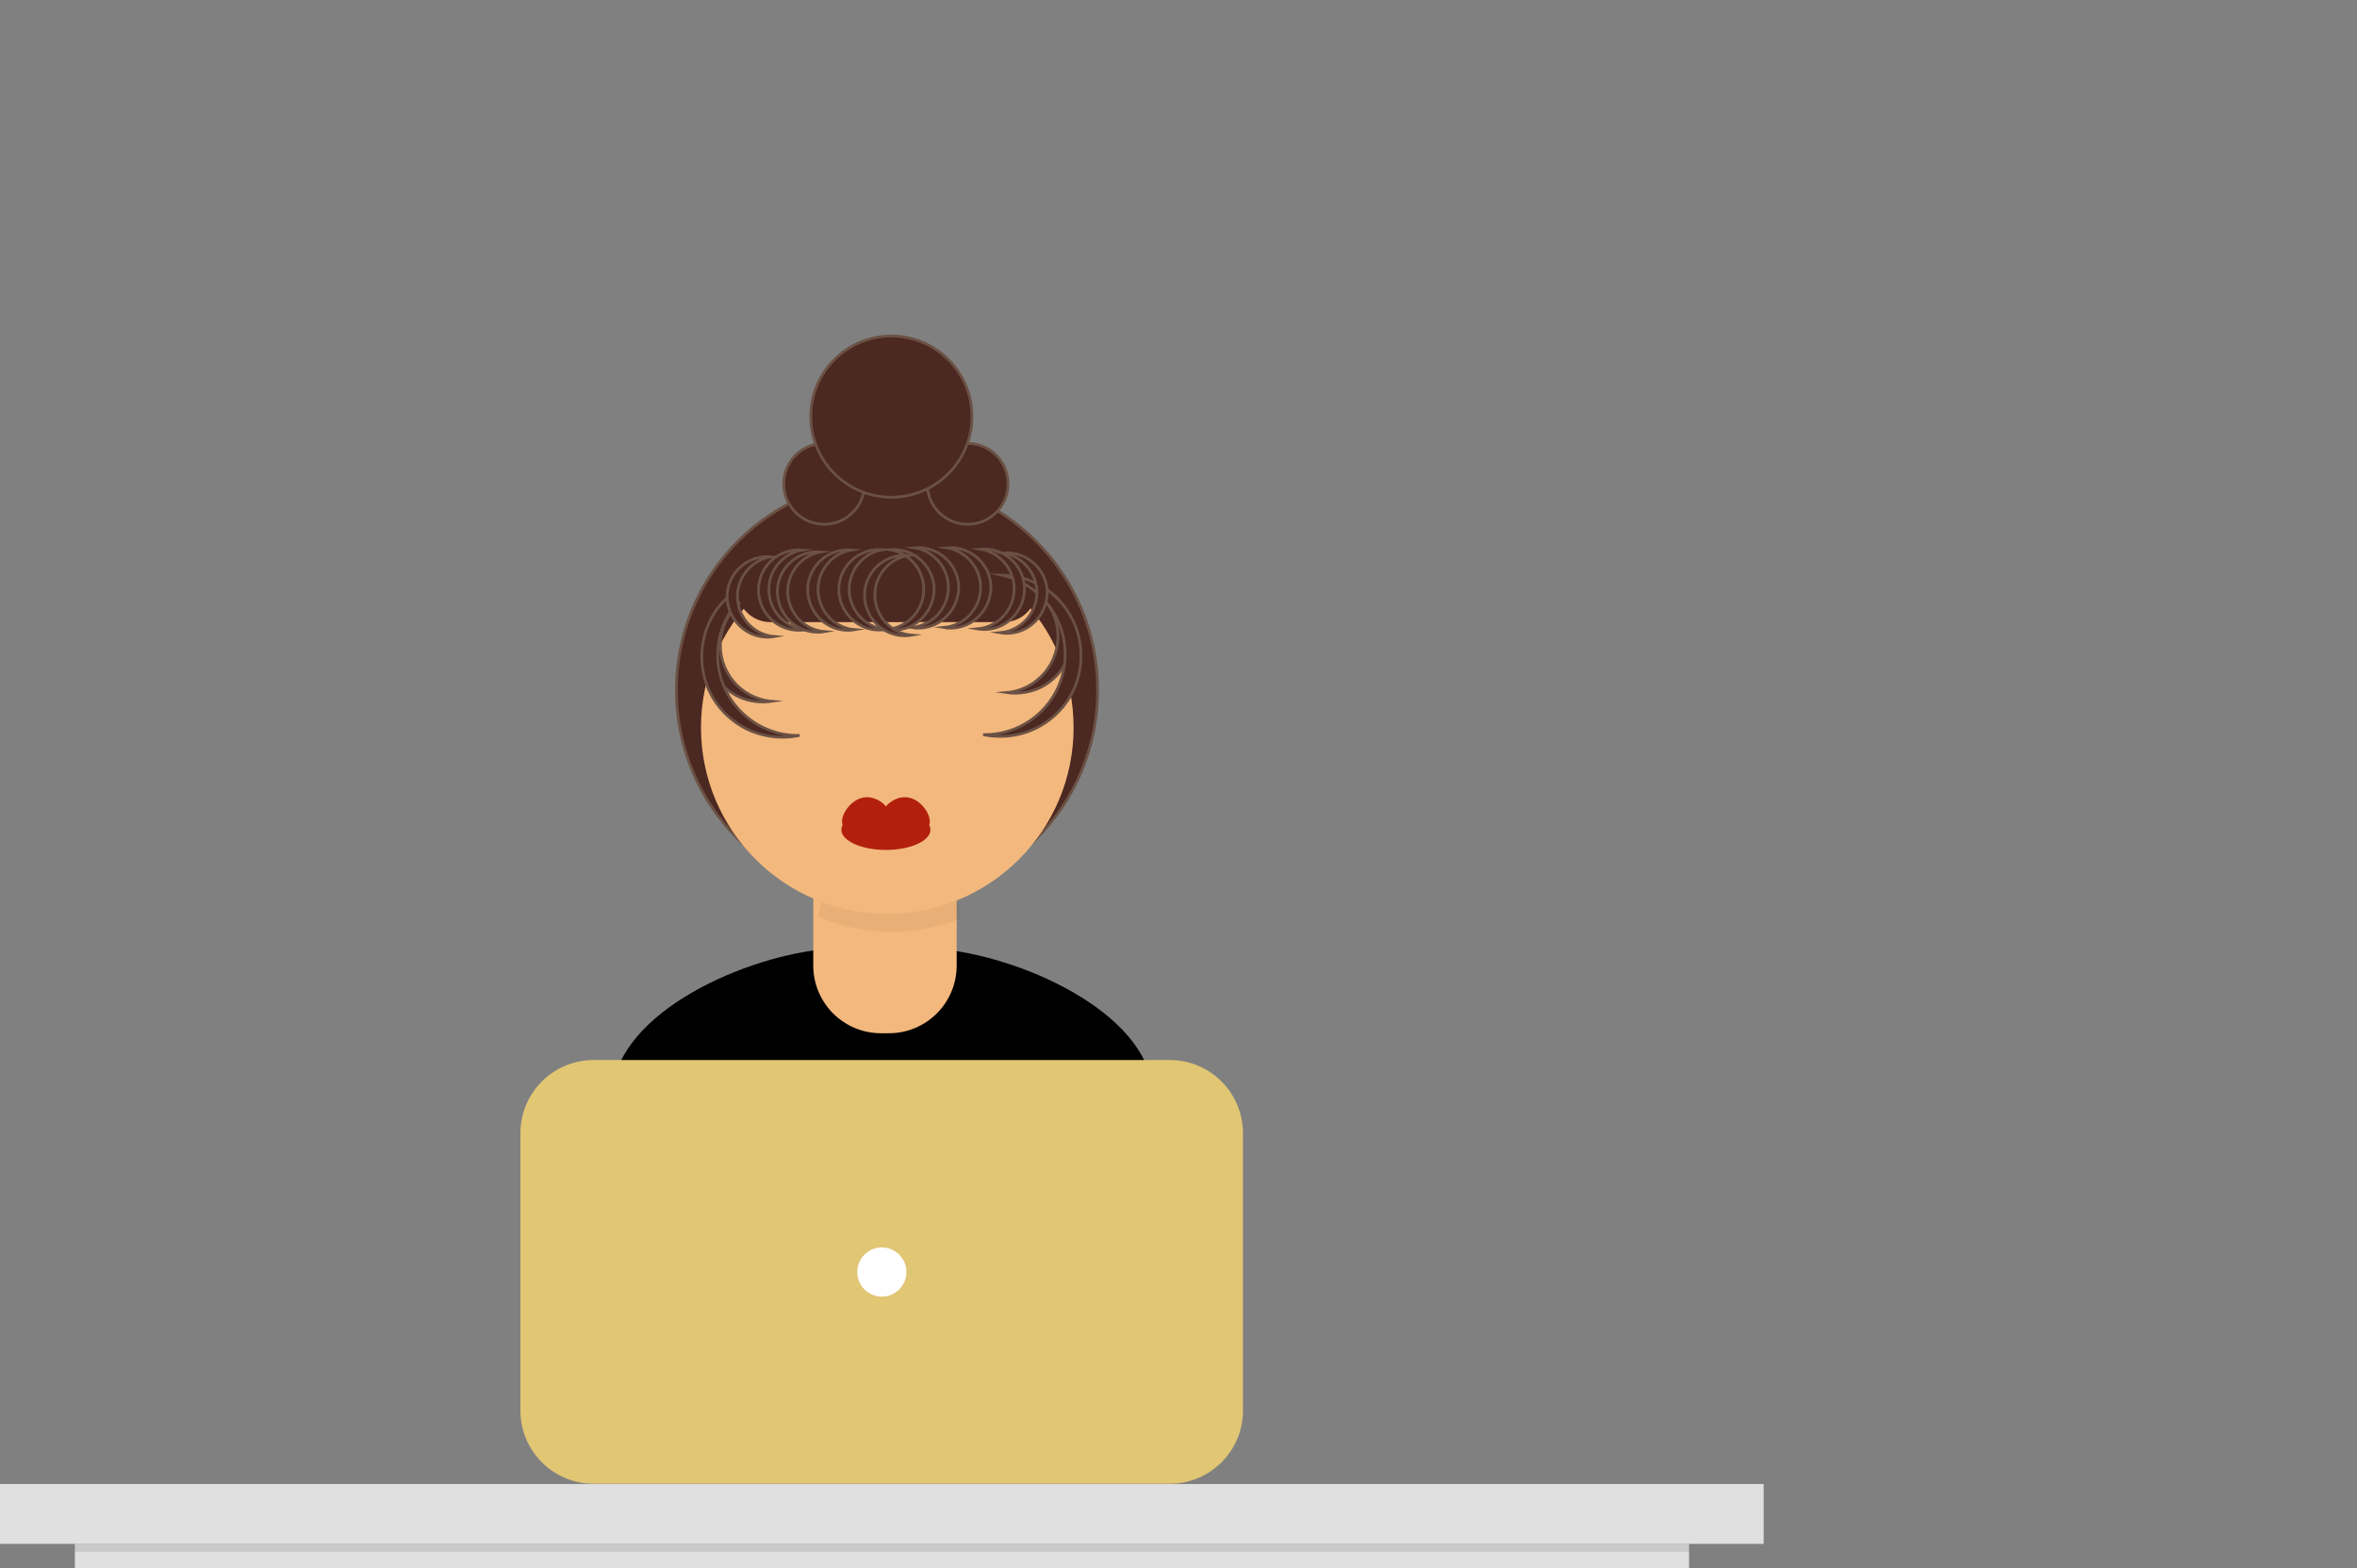 <?xml version="1.0" encoding="utf-8"?>
<!-- Generator: Adobe Illustrator 23.0.4, SVG Export Plug-In . SVG Version: 6.00 Build 0)  -->
<svg version="1.1" id="_x34_771386c-1c5b-4872-9ac2-486c3b56cfa9"
	 xmlns="http://www.w3.org/2000/svg" xmlns:xlink="http://www.w3.org/1999/xlink" x="0px" y="0px" viewBox="0 0 862.8 574"
	 style="enable-background:new 0 0 862.8 574;" xml:space="preserve">
<rect x="0" y="0" width="862.8" height="574" fill="#808080" stroke="none"/>
<style type="text/css">
	.st0{fill:#4C2822;stroke:#6B5144;stroke-miterlimit:10;}
	.st1{fill:#F3B87D;}
	.st2{opacity:5.000000e-02;enable-background:new    ;}
	.st3{fill:#E0E0E0;}
	.st4{fill:#E1C674;}
	.st5{fill:#FFFFFF;}
	.st6{opacity:0.1;enable-background:new    ;}
	.st7{fill:#4C2822;}
	.st8{fill:#B2200D;}
</style>
<title>organizing projects1</title>
<path d="M325.2,480.8c32.5,0,85.6-9.7,110.8-26.3c-2.7-14.9-9-39.1-15-60.8c-7.6-27.6-55.5-46.7-84.1-46.7h-27.5
	c-28.7,0-76.7,19.2-84.2,46.9c-5.7,21.1-11.8,44.3-14.8,57.9C236.4,470,291,480.8,325.2,480.8z"/>
<circle class="st0" cx="324.7" cy="252.6" r="77.1"/>
<path class="st1" d="M303.9,306.2h40.3c3.3,0,6,2.7,6,6v41.2c0,13.7-11.1,24.8-24.8,24.8h-2.9c-13.7,0-24.8-11.1-24.8-24.8v-41.2
	C297.8,308.9,300.5,306.2,303.9,306.2L303.9,306.2z"/>
<path class="st2" d="M326.4,341.1c8.7,0,17.3-1.7,25.3-4.9c-0.9-13.2-11.8-23.4-25-23.5h-2.1c-13,0-23.8,9.9-25,22.9
	C308.1,339.2,317.2,341.1,326.4,341.1z"/>
<circle class="st1" cx="324.8" cy="266.3" r="68.2"/>
<g>
	<circle class="st0" cx="301.7" cy="177.1" r="14.8"/>
	<circle class="st0" cx="354.2" cy="177.1" r="14.8"/>
	<circle class="st0" cx="326.3" cy="152.5" r="29.5"/>
</g>
<path class="st0" d="M380.3,251.9c7.9-3.6,12.8-11.8,12.2-20.6c-1-11.3-11-19.8-22.4-18.7c9.2,1.6,16.2,9.2,17.1,18.5
	c1,11.4-7.4,21.4-18.7,22.4C372.4,254.1,376.6,253.5,380.3,251.9L380.3,251.9z"/>
<path class="st0" d="M270.6,255.1c3.7,1.7,7.9,2.2,11.9,1.6c-11.4-1-19.8-11-18.7-22.4c0.9-9.3,7.9-16.9,17.1-18.5
	c-11.4-1-21.4,7.5-22.4,18.7C257.8,243.2,262.7,251.5,270.6,255.1L270.6,255.1z"/>
<path class="st0" d="M272.9,266.6c6.1,3.1,13.1,4,19.8,2.6c-16.3,0.3-29.8-12.7-30-29c-0.2-14,9.5-26.3,23.2-29.4
	c-16.3,0.2-29.3,13.7-29,30C257,251.8,263.2,261.6,272.9,266.6L272.9,266.6z"/>
<rect y="543.2" class="st3" width="645.6" height="21.9"/>
<path class="st4" d="M217.3,388h210.9c14.8,0,26.8,12,26.8,26.8v101.5c0,14.8-12,26.8-26.8,26.8H217.3c-14.8,0-26.8-12-26.8-26.8
	V414.8C190.5,400,202.5,388,217.3,388z"/>
<circle class="st5" cx="322.8" cy="465.6" r="9"/>
<rect x="27.4" y="565" class="st3" width="590.9" height="9"/>
<rect x="27.4" y="565" class="st6" width="590.9" height="3"/>
<path class="st7" d="M367.5,227.7h-85.6c-6.6,0-12-5.4-12-12V205c0-6.6,5.4-12,12-12h85.6c6.6,0,12,5.4,12,12v10.7
	C379.5,222.3,374.1,227.7,367.5,227.7z"/>
<g>
	<ellipse class="st8" cx="324.3" cy="303.7" rx="16.3" ry="7.4"/>
	<path class="st8" d="M325.4,298.1c-0.2,3.3-5.7,5.2-8.5,5.6c-2.2,0.4-7.2,0.7-8.4-1.7c-1.4-2.9,2.8-9.9,8.5-10.2
		C321,291.6,325.6,295,325.4,298.1z"/>
	<path class="st8" d="M323.2,298.1c0.2,3.3,5.7,5.2,8.5,5.6c2.2,0.4,7.2,0.7,8.4-1.7c1.4-2.9-2.8-9.9-8.5-10.2
		C327.6,291.6,323,295,323.2,298.1z"/>
</g>
<path class="st0" d="M274.9,231.9c2.6,1.2,5.7,1.6,8.5,1.1c-8.1-0.7-14.1-7.9-13.4-16c0.6-6.6,5.6-12.1,12.2-13.2
	c-8.1-0.7-15.3,5.3-16,13.4C265.8,223.5,269.3,229.3,274.9,231.9L274.9,231.9z"/>
<path class="st7" d="M327.8,289.5"/>
<path class="st0" d="M379.7,266.3c9.7-5,15.9-14.8,16-25.8c0.3-16.3-12.7-29.8-29-30c13.7,3.1,23.4,15.3,23.2,29.4
	c-0.2,16.3-13.7,29.3-30,29C366.6,270.3,373.6,269.4,379.7,266.3L379.7,266.3z"/>
<path class="st0" d="M286.4,229.4c2.6,1.2,5.7,1.6,8.5,1.1c-8.1-0.7-14.1-7.9-13.4-16c0.6-6.6,5.6-12.1,12.2-13.2
	c-8.1-0.7-15.3,5.3-16,13.4C277.2,221,280.7,226.9,286.4,229.4L286.4,229.4z"/>
<path class="st0" d="M366.3,229.1c5.6-2.6,9.1-8.4,8.7-14.7c-0.7-8-7.9-14.1-16-13.4c6.6,1.2,11.6,6.6,12.2,13.2
	c0.7,8.1-5.2,15.2-13.4,16C360.7,230.7,363.7,230.3,366.3,229.1L366.3,229.1z"/>
<path class="st0" d="M374.6,230.5c5.6-2.6,9.1-8.4,8.7-14.7c-0.7-8-7.9-14.1-16-13.4c6.6,1.2,11.6,6.6,12.2,13.2
	c0.7,8.1-5.2,15.2-13.4,16C369,232.1,372,231.7,374.6,230.5L374.6,230.5z"/>
<path class="st0" d="M304.4,229.4c2.6,1.2,5.7,1.6,8.5,1.1c-8.1-0.7-14.1-7.9-13.4-16c0.6-6.6,5.6-12.1,12.2-13.2
	c-8.1-0.7-15.3,5.3-16,13.4C295.3,221,298.8,226.9,304.4,229.4L304.4,229.4z"/>
<path class="st0" d="M354,228.6c5.6-2.6,9.1-8.4,8.7-14.7c-0.7-8-7.9-14.1-16-13.4c6.6,1.2,11.6,6.6,12.2,13.2
	c0.7,8.1-5.2,15.2-13.4,16C348.3,230.2,351.3,229.8,354,228.6L354,228.6z"/>
<path class="st0" d="M315.8,229.3c2.6,1.2,5.7,1.6,8.5,1.1c-8.1-0.7-14.1-7.9-13.4-16c0.6-6.6,5.6-12.1,12.2-13.2
	c-8.1-0.7-15.3,5.3-16,13.4C306.7,220.9,310.2,226.7,315.8,229.3L315.8,229.3z"/>
<path class="st0" d="M342.2,228.6c5.6-2.6,9.1-8.4,8.7-14.7c-0.7-8-7.9-14.1-16-13.4c6.6,1.2,11.6,6.6,12.2,13.2
	c0.7,8.1-5.2,15.2-13.4,16C336.5,230.2,339.5,229.8,342.2,228.6L342.2,228.6z"/>
<path class="st0" d="M293.3,230.1c2.6,1.2,5.7,1.6,8.5,1.1c-8.1-0.7-14.1-7.9-13.4-16c0.6-6.6,5.6-12.1,12.2-13.2
	c-8.1-0.7-15.3,5.3-16,13.4C284.2,221.7,287.7,227.6,293.3,230.1L293.3,230.1z"/>
<path class="st0" d="M333.2,229.3c5.6-2.6,9.1-8.4,8.7-14.7c-0.7-8-7.9-14.1-16-13.4c6.6,1.2,11.6,6.6,12.2,13.2
	c0.7,8.1-5.2,15.2-13.4,16C327.5,230.9,330.5,230.5,333.2,229.3L333.2,229.3z"/>
<path class="st0" d="M325.2,231.4c2.6,1.2,5.7,1.6,8.5,1.1c-8.1-0.7-14.1-7.9-13.4-16c0.6-6.6,5.6-12.1,12.2-13.2
	c-8.1-0.7-15.3,5.3-16,13.4C316.1,223,319.6,228.9,325.2,231.4L325.2,231.4z"/>
</svg>

